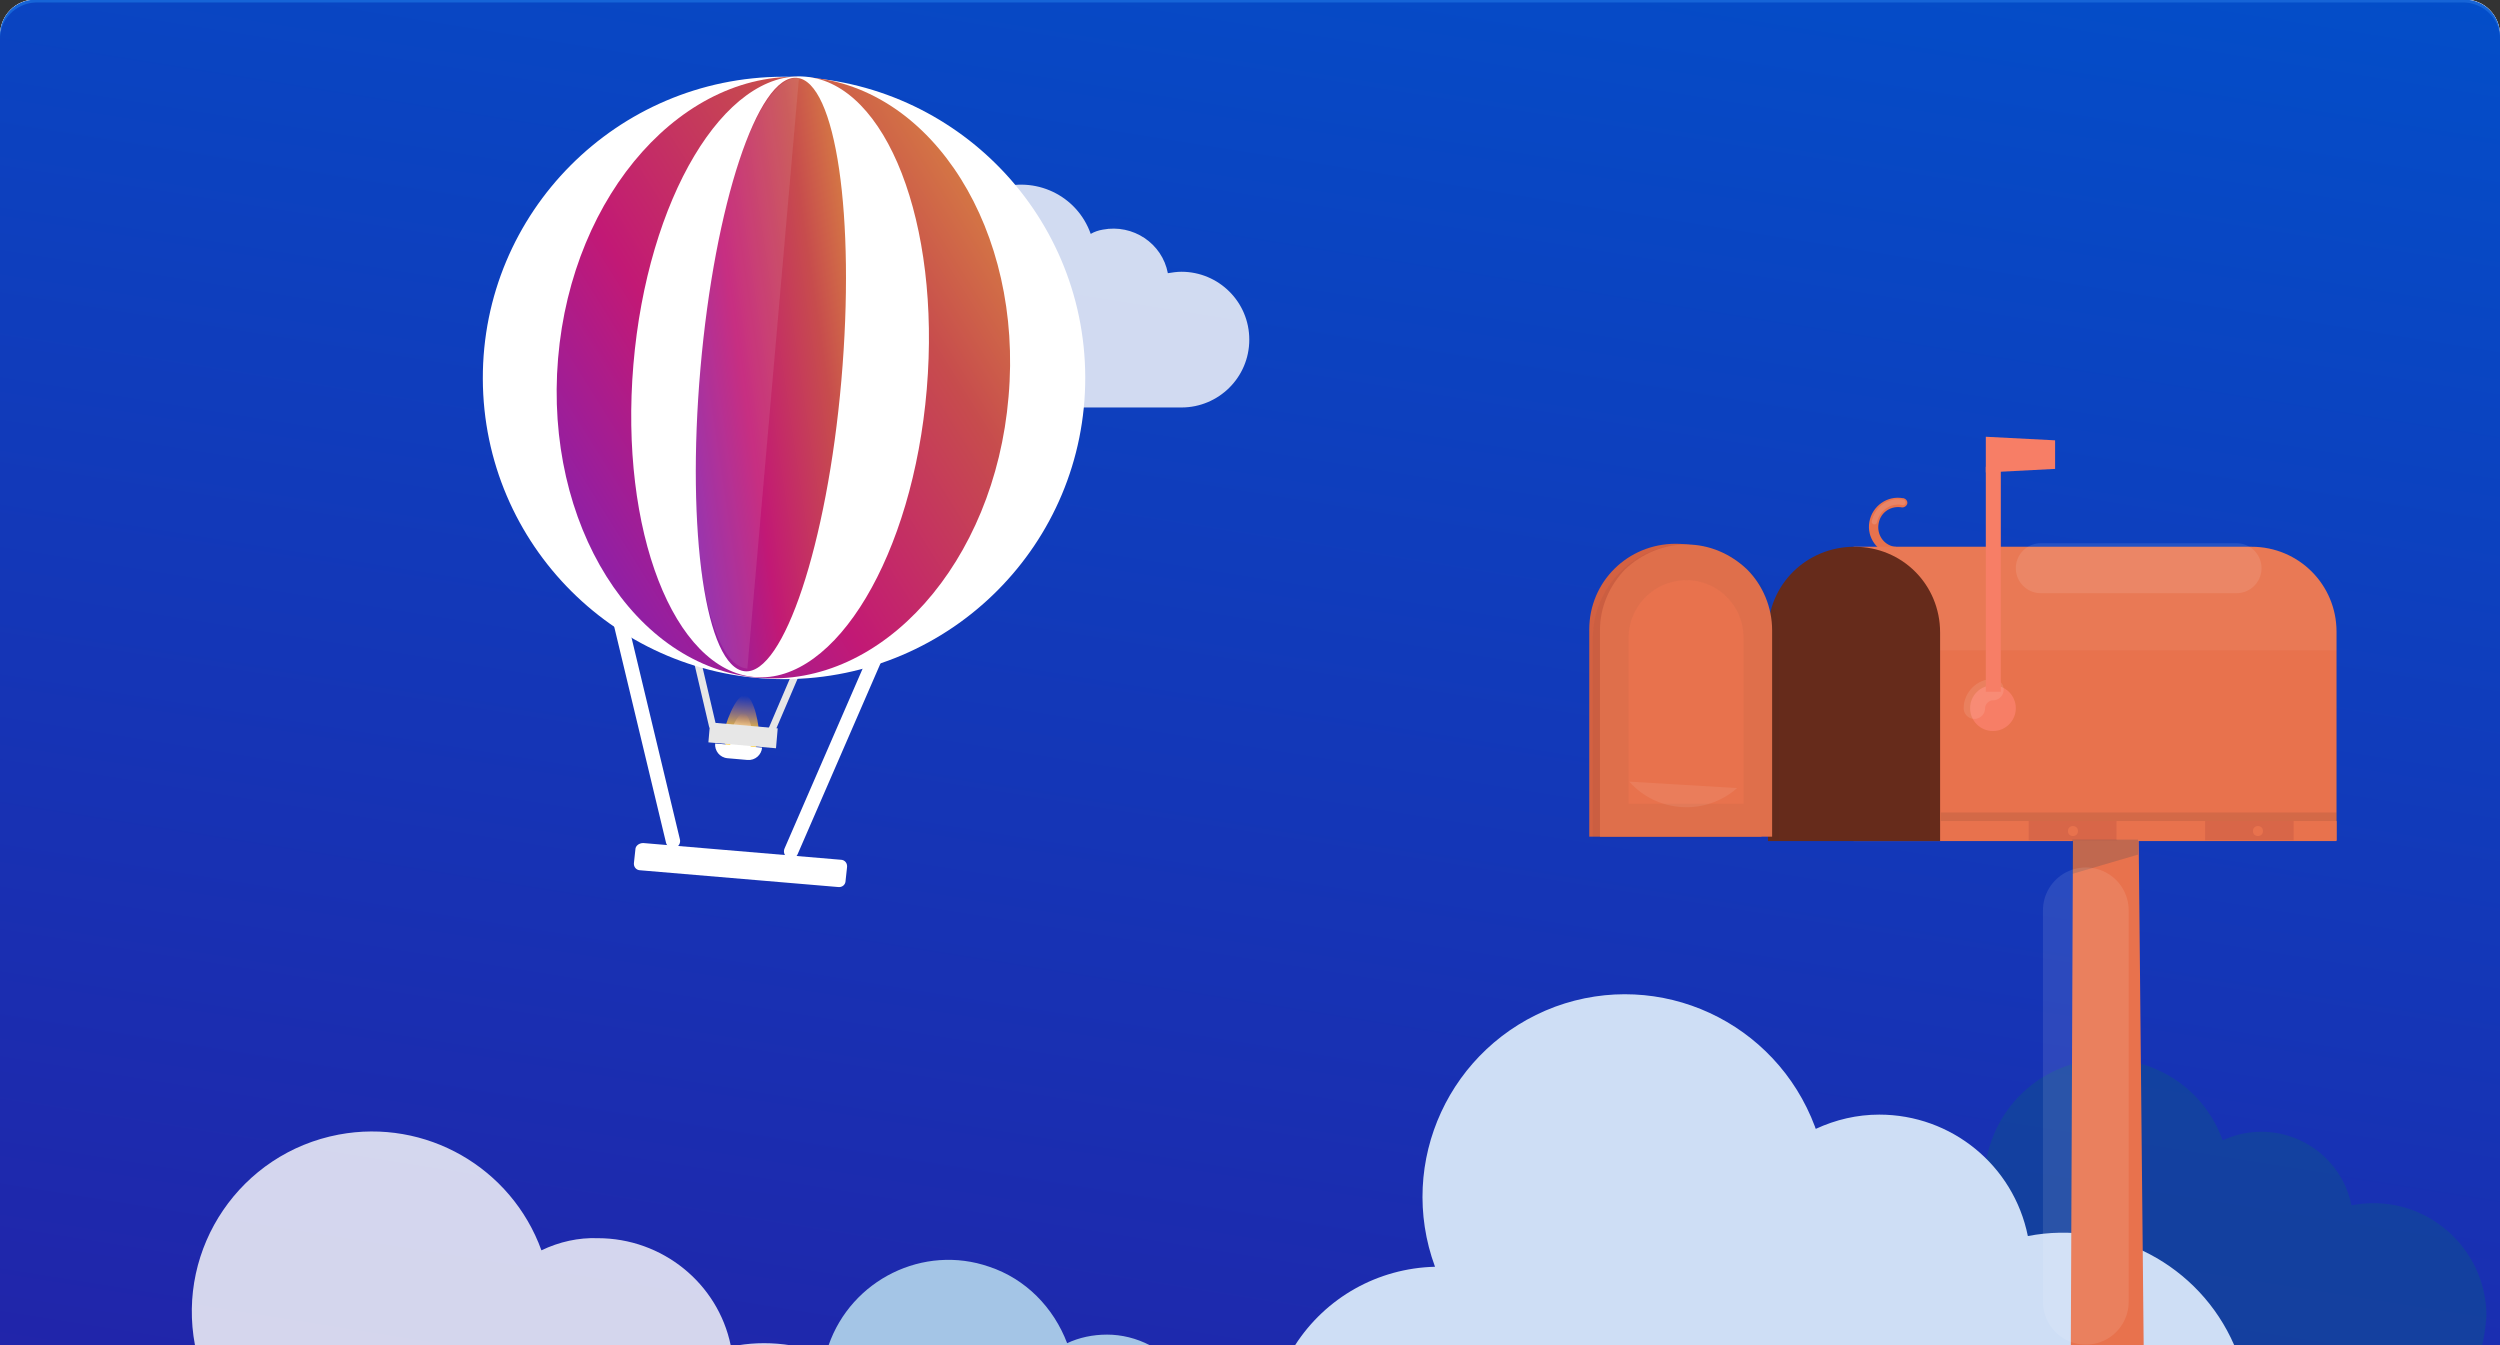<?xml version="1.0" encoding="UTF-8"?>
<!-- Generator: Adobe Illustrator 21.1.0, SVG Export Plug-In . SVG Version: 6.00 Build 0)  -->
<svg version="1.1" id="Layer_1" xmlns="http://www.w3.org/2000/svg" xmlns:xlink="http://www.w3.org/1999/xlink" x="0px" y="0px" viewBox="0 0 350 188.3" style="enable-background:new 0 0 350 188.3;" xml:space="preserve">
<rect x="0" y="0" width="350" height="188.3" fill="#333333" stroke="none"/>
<style type="text/css">
	.st0{fill:#EBECF0;}
	.st1{fill:none;stroke:#E4E8F0;}
	.st2{fill:#1664D7;}
	.st3{fill:url(#Path_1_1_);}
	.st4{opacity:0.821;fill:#FCFCFC;enable-background:new    ;}
	.st5{fill:#A4C5E6;}
	.st6{opacity:0.707;fill:#114798;enable-background:new    ;}
	.st7{fill:#CEDEF5;}
	.st8{fill:#E8724D;}
	.st9{fill:#F77E66;}
	.st10{fill:#D86648;}
	
		.st11{opacity:0.15;fill:none;stroke:#F0F5F7;stroke-width:0.75;stroke-linecap:round;stroke-miterlimit:10;enable-background:new    ;}
	.st12{opacity:0.1;fill:none;stroke:#FFFFFF;stroke-width:3;stroke-linecap:round;stroke-miterlimit:10;enable-background:new    ;}
	.st13{opacity:0.2;fill:#204458;enable-background:new    ;}
	
		.st14{opacity:0.1;fill:none;stroke:#FFFFFF;stroke-width:12;stroke-linecap:round;stroke-miterlimit:10;enable-background:new    ;}
	.st15{opacity:0.1;fill:#141414;enable-background:new    ;}
	.st16{opacity:5.000000e-02;fill:#FFFFFF;enable-background:new    ;}
	.st17{fill:#662B1B;}
	.st18{fill:none;}
	.st19{fill:#D36142;}
	.st20{opacity:5.000000e-02;fill:none;stroke:#2D2D2D;stroke-width:5;stroke-miterlimit:10;enable-background:new    ;}
	.st21{opacity:8.000000e-02;fill:#FFFFFF;enable-background:new    ;}
	.st22{opacity:0.1;fill:none;stroke:#FFFFFF;stroke-width:7;stroke-linecap:round;stroke-miterlimit:10;enable-background:new    ;}
	.st23{fill:none;stroke:#E6E6E6;stroke-linecap:round;stroke-miterlimit:10;}
	.st24{fill:none;stroke:#FFFFFF;stroke-width:2;stroke-linecap:round;stroke-miterlimit:10;}
	.st25{fill:url(#Ellipse_7-2_2_);}
	.st26{fill:url(#Ellipse_8-2_2_);}
	.st27{fill:url(#Ellipse_9-2_2_);}
	.st28{fill:url(#Ellipse_10_1_);}
	.st29{opacity:0.1;fill:#F5F5F5;enable-background:new    ;}
	.st30{fill:#FFFFFF;}
	.st31{fill:url(#Path_34_1_);}
	.st32{fill:url(#Path_35_1_);}
	.st33{fill:#E7E7E7;}
</style>
<g id="Group_14" transform="translate(-686 -234.654)">
	<g id="Rectangle_1" transform="translate(1036.002 455.578) rotate(180)">
		<path class="st0" d="M5,33h340c2.8,0,5,2.2,5,5v178c0,2.8-2.2,5-5,5H5c-2.8,0-5-2.2-5-5V38C0,35.2,2.2,33,5,33z"/>
		<path class="st1" d="M5,33.5h340c2.5,0,4.5,2,4.5,4.5v178c0,2.5-2,4.5-4.5,4.5H5c-2.5,0-4.5-2-4.5-4.5V38    C0.5,35.5,2.5,33.5,5,33.5z"/>
	</g>
	<path id="Rectangle_2" class="st2" d="M1031,422.6H691c-2.8,0-5-2.2-5-5v-178c0-2.8,2.2-5,5-5h340c2.8,0,5,2.2,5,5v178   C1036,420.3,1033.8,422.6,1031,422.6z"/>
	
		<linearGradient id="Path_1_1_" gradientUnits="userSpaceOnUse" x1="1129.417" y1="-21.054" x2="1128.944" y2="-19.483" gradientTransform="matrix(350.004 0 0 188 -394362.188 4152.003)">
		<stop offset="0" style="stop-color:#0052CC"/>
		<stop offset="1" style="stop-color:#271CA3"/>
	</linearGradient>
	<path id="Path_1" class="st3" d="M691,235h340c2.8,0.1,5.1,2.4,5,5.3V423H686V240.3C685.9,237.4,688.2,235.1,691,235z"/>
	<path id="Subtraction_1" class="st4" d="M796.7,423h-7.4C791.7,422.6,794.2,422.6,796.7,423L796.7,423z M788.3,423h-75   c-2.6-13.7,6.4-26.9,20.1-29.5c12.2-2.3,24.2,4.6,28.4,16.2c2.5-1.2,5.2-1.8,7.9-1.7C778.7,408,786.5,414.3,788.3,423L788.3,423z"/>
	<path id="Path_3" class="st4" d="M851.4,272.7c-0.6,0-1.3,0.1-1.9,0.2c-0.8-4.2-4.9-6.9-9.1-6.1c-0.6,0.1-1.2,0.3-1.7,0.6   c-1.9-5.4-7.8-8.2-13.2-6.3c-5.4,1.9-8.2,7.8-6.3,13.2c0,0.1,0,0.1,0.1,0.2c-4.7,0.2-8.4,4.2-8.2,9c0.2,4.5,3.9,8.1,8.5,8.2h31.8   c5.2,0,9.5-4.2,9.5-9.5C860.9,276.9,856.6,272.7,851.4,272.7L851.4,272.7z"/>
	<path id="Subtraction_2" class="st5" d="M847,423h-45c3.2-9.2,13.3-14.2,22.5-11c5.1,1.7,9,5.7,10.9,10.7c1.7-0.8,3.6-1.2,5.6-1.2   S845.1,422,847,423L847,423L847,423z"/>
	<path id="Subtraction_5" class="st6" d="M1033.5,423H951c-0.1-0.8-0.2-1.6-0.2-2.4c-0.1-7.9,6.2-14.4,14.1-14.5l0,0   c-3.3-8.9,1.2-18.8,10.1-22.1c8.9-3.3,18.8,1.2,22.1,10.1c0,0.1,0.1,0.2,0.1,0.2c1.7-0.8,3.5-1.2,5.4-1.2c6.1,0,11.4,4.3,12.6,10.3   c1-0.2,2.1-0.3,3.1-0.3l0,0c8.7,0,15.8,7.1,15.8,15.8C1034,420.4,1033.8,421.7,1033.5,423L1033.5,423z"/>
	<path id="Subtraction_4" class="st7" d="M998.8,423H867.3c4.3-6.7,11.6-10.8,19.6-11c-5.4-14.7,2.1-30.9,16.8-36.4   c14.7-5.4,30.9,2.1,36.4,16.8c0,0.1,0.1,0.2,0.1,0.3c2.8-1.3,5.8-2,8.9-2c10.1,0,18.8,7.1,20.8,17   C981.8,405.4,993.9,411.7,998.8,423L998.8,423L998.8,423z"/>
	<g id="Group_6" transform="translate(931.115 329)">
		<g id="Group_5" transform="translate(-22.601)">
			<path id="Path_13" class="st8" d="M67.7,23.2h9.2L77.6,94H67.4L67.7,23.2z"/>
			<path id="Path_14" class="st8" d="M104.6-5.9v29.3H37v-41.2h55.7C99.3-17.8,104.6-12.5,104.6-5.9z"/>
			<circle id="Ellipse_1" class="st9" cx="56.5" cy="4.8" r="3.2"/>
			<circle id="Ellipse_2" class="st9" cx="56.5" cy="4.8" r="1.8"/>
			<path id="Path_15" class="st9" d="M65.2-28.7l-9.7,0.5v-5l9.7,0.5V-28.7z"/>
			<rect id="Rectangle_5" x="49.1" y="20.6" class="st8" width="55.5" height="2.7"/>
			<rect id="Rectangle_6" x="49.1" y="20.6" class="st8" width="12.4" height="2.7"/>
			<rect id="Rectangle_7" x="61.5" y="20.6" class="st10" width="12.4" height="2.7"/>
			<rect id="Rectangle_8" x="73.8" y="20.6" class="st8" width="12.4" height="2.7"/>
			<rect id="Rectangle_9" x="86.2" y="20.6" class="st10" width="12.4" height="2.7"/>
			<path id="Path_16" class="st8" d="M42.6-16.6L42.6-16.6c-2.3-0.4-3.8-2.5-3.4-4.7s2.5-3.7,4.7-3.3H44c0.3,0.1,0.6,0.4,0.5,0.8     c-0.1,0.3-0.4,0.5-0.7,0.5c-1.5-0.3-3,0.6-3.3,2.2c-0.3,1.5,0.6,3,2.2,3.3h0.1c0.3,0,0.6,0.4,0.5,0.7     C43.2-16.8,42.9-16.6,42.6-16.6L42.6-16.6z"/>
			<path id="Path_17" class="st11" d="M39.9-21.3c0.4-1.9,2.2-3.1,4-2.7l0,0"/>
			<path id="Path_18" class="st12" d="M53.9,4.8c0-1.4,1.2-2.6,2.6-2.6"/>
			<path id="Path_19" class="st13" d="M76.8,25.3L67.6,28v-4.8h9.2V25.3z"/>
			<path id="Path_20" class="st14" d="M69.5,33.1v54.8"/>
			<circle id="Ellipse_3" class="st8" cx="54.7" cy="22" r="0.7"/>
			<circle id="Ellipse_4" class="st8" cx="67.7" cy="22" r="0.7"/>
			<circle id="Ellipse_5" class="st8" cx="80.6" cy="22" r="0.7"/>
			<circle id="Ellipse_6" class="st8" cx="93.6" cy="22" r="0.7"/>
			<rect id="Rectangle_10" x="49.2" y="19.4" class="st15" width="55.4" height="1.2"/>
			<path id="Path_21" class="st16" d="M104.6-5.9v2.6H37v-14.5h55.7C99.3-17.8,104.6-12.5,104.6-5.9z"/>
			<path id="Path_22" class="st17" d="M49.1-5.8v29.2H25V-5.8c0-6.7,5.4-12,12.1-12S49.1-12.5,49.1-5.8L49.1-5.8z"/>
			<g id="Group_3" transform="translate(20.169 32.74)">
				<rect id="Rectangle_11" x="0" y="-33.2" class="st18" width="29" height="25.2"/>
			</g>
			<g id="Group_4" transform="translate(25.583 55.983) rotate(180)">
				<path id="Path_23" class="st19" d="M13.5,74.2L13.5,74.2c-3.2,0-6.3-1.2-8.5-3.5c-2.3-2.2-3.5-5.3-3.5-8.5v-29h24.1v29      C25.6,68.9,20.2,74.2,13.5,74.2L13.5,74.2z"/>
				<path id="Path_24" class="st8" d="M12,74.1L12,74.1c-3.2,0-6.2-1.3-8.5-3.5C1.3,68.4,0,65.3,0,62.1V33.2h24.1v28.9      c0,3.2-1.3,6.2-3.5,8.5C18.3,72.8,15.2,74.1,12,74.1z"/>
				<path id="Path_25" class="st20" d="M12,71.6L12,71.6C6.2,71.6,1.5,66.9,1.5,61V35.3h21.1V61C22.6,66.8,17.9,71.6,12,71.6      L12,71.6z"/>
				<path id="Path_26" class="st21" d="M20,40.9C16.1,36.5,9.3,36.1,4.9,40l0,0"/>
			</g>
			<path id="Path_27" class="st22" d="M63.2-14.8h27.4"/>
			<rect id="Rectangle_12" x="55.5" y="-29" class="st9" width="2.1" height="31.5"/>
		</g>
	</g>
	<g id="Group_13" transform="translate(756.51 274.99) rotate(4.992)">
		<g id="Group_8" transform="translate(20.751 70.553)">
			<path id="Path_29" class="st23" d="M13.7-12.1L9.6-24.6"/>
			<path id="Path_30" class="st23" d="M22-12.1l4.1-12.5"/>
			<path id="Path_31" class="st24" d="M9.6,4.5L-2.9-32.9"/>
			<path id="Path_32" class="st24" d="M26.2,4.5l12.5-37.4"/>
		</g>
		<g id="Group_10">
			<g transform="matrix(1, -0.09, 0.09, 1, -73.77, -34.06)">
				
					<linearGradient id="Ellipse_7-2_2_" gradientUnits="userSpaceOnUse" x1="-239.603" y1="-15.431" x2="-240.103" y2="-14.431" gradientTransform="matrix(84.398 7.369 -7.369 84.398 20247.041 3072.975)">
					<stop offset="0" style="stop-color:#FFFFFF"/>
					<stop offset="1" style="stop-color:#FFFFFF"/>
				</linearGradient>
				<circle id="Ellipse_7-2_1_" class="st25" cx="109.2" cy="53" r="42"/>
			</g>
			<g transform="matrix(1, -0.09, 0.09, 1, -73.77, -34.06)">
				
					<linearGradient id="Ellipse_8-2_2_" gradientUnits="userSpaceOnUse" x1="-238.256" y1="-15.331" x2="-239.256" y2="-14.331" gradientTransform="matrix(63.298 5.527 -7.369 84.398 15112.309 2624.652)">
					<stop offset="0" style="stop-color:#E09B3D"/>
					<stop offset="0.3" style="stop-color:#C74C4D"/>
					<stop offset="0.6" style="stop-color:#C21975"/>
					<stop offset="1" style="stop-color:#7024C4"/>
				</linearGradient>
				<path id="Ellipse_8-2_1_" class="st26" d="M112.8,11.1c17.3,1.5,29.8,21.5,27.7,44.6c-2,23.1-17.7,40.6-35,39.1      S75.7,73.3,77.7,50.2S95.5,9.6,112.8,11.1z"/>
			</g>
			<g transform="matrix(1, -0.09, 0.09, 1, -73.77, -34.06)">
				
					<linearGradient id="Ellipse_9-2_2_" gradientUnits="userSpaceOnUse" x1="-235.994" y1="-15.431" x2="-236.494" y2="-14.431" gradientTransform="matrix(41.24 3.601 -7.369 84.398 9743.968 2155.927)">
					<stop offset="0" style="stop-color:#FFFFFF"/>
					<stop offset="1" style="stop-color:#FFFFFF"/>
				</linearGradient>
				<path id="Ellipse_9-2_1_" class="st27" d="M112.3,11c11.3,1,18.8,20.5,16.8,43.6c-2,23.1-12.8,41.1-24.1,40.1      c-11.3-1-18.8-20.5-16.8-43.6S101,10,112.3,11z"/>
			</g>
			<g id="Group_9" transform="translate(31.127)">
				
					<linearGradient id="Ellipse_10_1_" gradientUnits="userSpaceOnUse" x1="-389.29" y1="0.472" x2="-390.29" y2="1.472" gradientTransform="matrix(19.894 0 1.567201e-05 83.362 7760.742 -75.644)">
					<stop offset="0" style="stop-color:#E09B3D"/>
					<stop offset="0.3" style="stop-color:#C74C4D"/>
					<stop offset="0.6" style="stop-color:#C21975"/>
					<stop offset="1" style="stop-color:#7024C4"/>
				</linearGradient>
				<path id="Ellipse_10" class="st28" d="M7.2-32.9c5.5,0,9.9,18.7,9.9,41.7s-4.5,41.7-9.9,41.7c-5.5,0-9.9-18.7-9.9-41.7      C-2.7-14.2,1.7-32.9,7.2-32.9z"/>
				<path id="Path_33" class="st29" d="M7.5-32.9C1.8-32.9-2.9-14.3-2.9,8.6c0,22.9,4.6,41.5,10.4,41.5L7.5-32.9z"/>
			</g>
		</g>
		<g transform="matrix(1, -0.09, 0.09, 1, -73.77, -34.06)">
			<path id="Rectangle_13-2_1_" class="st30" d="M89.4,117.8l27.5,2.4c0.6,0,1,0.5,0.9,1.1l-0.2,1.8c0,0.6-0.5,1-1.1,0.9L89,121.6     c-0.6,0-1-0.5-0.9-1.1l0.2-1.8C88.3,118.2,88.8,117.8,89.4,117.8z"/>
		</g>
		<g id="Group_12" transform="translate(36.945 86.739)">
			<g id="Group_11" transform="translate(2.067)">
				
					<linearGradient id="Path_34_1_" gradientUnits="userSpaceOnUse" x1="-353.616" y1="62.876" x2="-353.616" y2="63.497" gradientTransform="matrix(4.98 4.644815e-05 -4.075504e-05 8.3 1760.305 -554.698)">
					<stop offset="0" style="stop-color:#FA8461;stop-opacity:0"/>
					<stop offset="1" style="stop-color:#FFD033"/>
				</linearGradient>
				<path id="Path_34" class="st31" d="M-0.4-24.6c1.4,0,2.5-1.1,2.5-2.5l0,0c0-1.4-1.2-5.8-2.5-5.8c-1.3,0-2.5,4.5-2.5,5.8      C-2.9-25.7-1.7-24.6-0.4-24.6L-0.4-24.6z"/>
				
					<linearGradient id="Path_35_1_" gradientUnits="userSpaceOnUse" x1="-324.011" y1="99.849" x2="-324.011" y2="100.37" gradientTransform="matrix(3.32 1.523733e-05 5.994321e-06 5.4 1075.113 -569.551)">
					<stop offset="0" style="stop-color:#EA8E3F;stop-opacity:0"/>
					<stop offset="1" style="stop-color:#FFFFFF"/>
				</linearGradient>
				<path id="Path_35" class="st32" d="M-0.4-25c0.9,0,1.6-0.7,1.7-1.6l0,0c0-0.9-0.8-3.8-1.7-3.8c-0.8,0-1.7,2.9-1.7,3.8      C-2-25.7-1.3-25-0.4-25L-0.4-25z"/>
			</g>
			
				<rect id="Rectangle_14" x="0.5" y="-32.1" transform="matrix(5.747665e-06 1 -1 5.747665e-06 -25.456 -29.18)" class="st33" width="2.8" height="9.5"/>
			<path id="Path_36" class="st30" d="M-1.9-25.8l6.6,0c0,1-0.8,1.9-1.9,1.9l-2.8,0C-1.1-23.9-1.9-24.8-1.9-25.8z"/>
		</g>
	</g>
</g>
</svg>